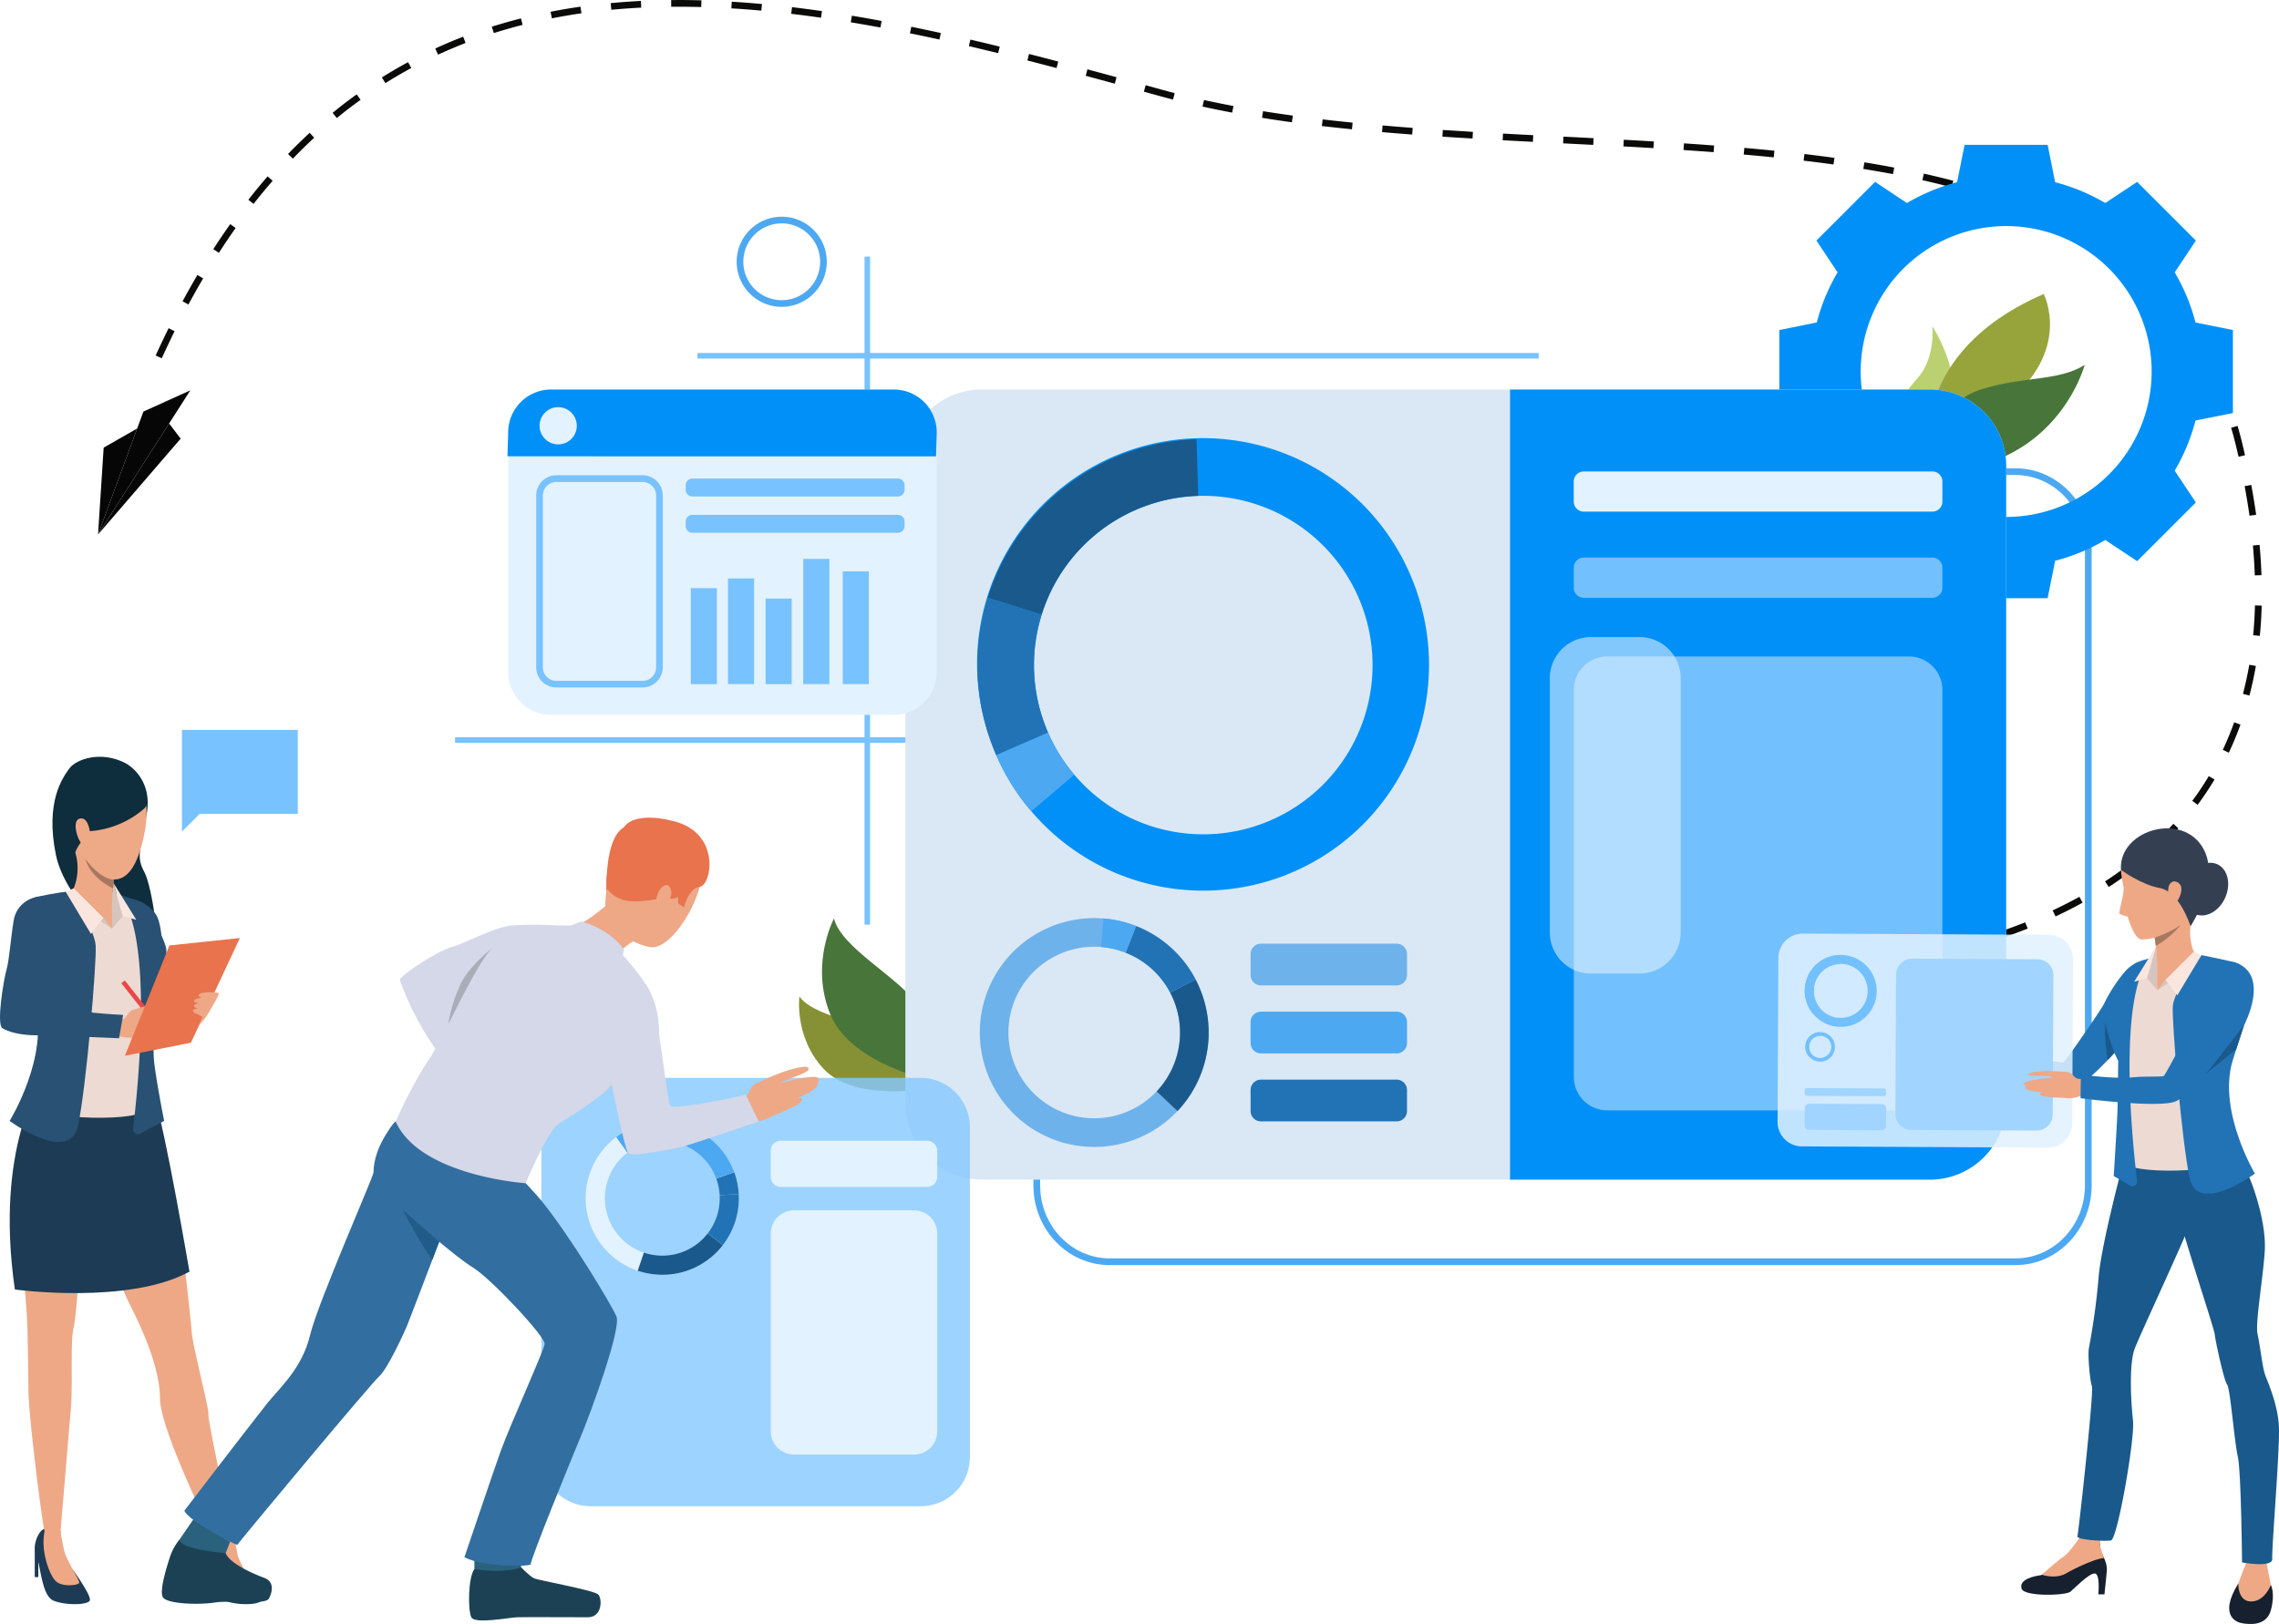 <svg xmlns="http://www.w3.org/2000/svg" width="867.26" height="618.188" viewBox="0 0 867.26 618.188">
  <g id="Group_3535" data-name="Group 3535" transform="translate(-910 -260.775)">
    <g id="Group_204" data-name="Group 204" transform="translate(853.373 155.355)">
      <g id="Group_1" data-name="Group 1" transform="translate(125.866 383.276)">
        <path id="Path_8" data-name="Path 8" d="M130.455,224.82H86.38V263.5l6.725-6.725h37.35Z" transform="translate(-86.38 -224.82)" fill="#78c2ff"/>
      </g>
      <g id="Group_5" data-name="Group 5" transform="translate(76.583 393.489)">
        <g id="Group_4" data-name="Group 4">
          <g id="Group_3" data-name="Group 3">
            <g id="Group_2" data-name="Group 2">
              <path id="Path_9" data-name="Path 9" d="M92.912,231.585s10.774,5.283,8.122,19.618c-2.676,14.335-3.84,16.29-.861,21.875,2.979,5.608,6.493,29.508,3.816,34.046S70.782,287.2,66.546,266.678s2.676-29.647,5.12-33.045C74.086,230.259,83.395,226.745,92.912,231.585Z" transform="translate(-65.203 -229.209)" fill="#0e2d3d"/>
            </g>
          </g>
        </g>
      </g>
      <g id="Group_7" data-name="Group 7" transform="translate(107.272 447.644)">
        <g id="Group_6" data-name="Group 6">
          <path id="Path_10" data-name="Path 10" d="M78.39,252.48a14.981,14.981,0,0,1,8.564,5.655c2.141,3.165,2.327,10.169,2.63,11.5s4.4,16.266,4.4,16.266l-11.426,7.656Z" transform="translate(-78.39 -252.48)" fill="#285173"/>
        </g>
      </g>
      <g id="Group_9" data-name="Group 9" transform="translate(135.04 687.215)">
        <g id="Group_8" data-name="Group 8" transform="translate(0 0)">
          <path id="Path_11" data-name="Path 11" d="M104.791,371.35s7.47,10.053,6.446,11.635-8.866,1.815-13.637,0-4.887-13.59-7.051-18.64c-.908-2.118,1.024-8.378,3.747-8.82a11.269,11.269,0,0,1,5.678.884S97.135,363.508,104.791,371.35Z" transform="translate(-90.323 -355.428)" fill="#1d3b54"/>
        </g>
      </g>
      <g id="Group_12" data-name="Group 12" transform="translate(137.292 687.065)">
        <g id="Group_11" data-name="Group 11" transform="translate(0 0)">
          <g id="Group_10" data-name="Group 10">
            <path id="Path_12" data-name="Path 12" d="M98.737,356.4a48.516,48.516,0,0,1,2.141,8.354c.465,3.4,5.306,10.588,5.1,11.5-.233.908-6.376,1.745-8.866-.605s-4.119-9.169-4.654-13.241a32.644,32.644,0,0,0-1.164-5.678S96.34,353.889,98.737,356.4Z" transform="translate(-91.29 -355.364)" fill="#eea886"/>
          </g>
        </g>
      </g>
      <g id="Group_14" data-name="Group 14" transform="translate(69.835 687.22)">
        <g id="Group_13" data-name="Group 13">
          <path id="Path_13" data-name="Path 13" d="M77.05,371.51s7.191,9.867,6.167,11.473c-1.024,1.582-8.866,1.815-13.637,0s-4.887-13.59-7.051-18.64c-.908-2.118,1.024-8.378,3.747-8.82a12.039,12.039,0,0,1,5.911.977S69.394,363.668,77.05,371.51Z" transform="translate(-62.303 -355.43)" fill="#1d3b54"/>
        </g>
      </g>
      <g id="Group_17" data-name="Group 17" transform="translate(73.207 686.834)">
        <g id="Group_16" data-name="Group 16" transform="translate(0 0)">
          <g id="Group_15" data-name="Group 15">
            <path id="Path_14" data-name="Path 14" d="M70.264,356.7a64.086,64.086,0,0,0,1.489,7.959c.908,3.3,5.794,10.8,5.562,11.705s-6.376,1.745-8.866-.605S64,366.61,63.794,362.515a21.879,21.879,0,0,1,.558-6.8S67.867,354.207,70.264,356.7Z" transform="translate(-63.752 -355.264)" fill="#eea886"/>
          </g>
        </g>
      </g>
      <g id="Group_20" data-name="Group 20" transform="translate(62.257 503.075)">
        <g id="Group_19" data-name="Group 19">
          <g id="Group_18" data-name="Group 18">
            <path id="Path_15" data-name="Path 15" d="M112.439,298.012s6.4,29.787,7.866,37.28,5.585,43.819,6.027,49.986,6.679,29.438,6.376,31.649,9.239,46.5,9.239,46.5a5.731,5.731,0,0,1-6.7.233c-1.769-1.233-20.944-41.469-20.944-52.5,0-15.242-11.263-35.139-12.729-38.537-13.52-31.672-10.844-41.353-12.613-43.424-1.769-2.048-1.908,1.28-2.955,5.818-1.024,4.561-3.235,43.959-4.561,48.962s-.3,21.9-1.024,30.439c-.745,8.517-3.956,47.1-3.956,47.1s-2.49,3.91-6,.093c-.745-.815-6.05-42.958-6.213-53.1-.14-10.146-.3-24.132-.582-28.53-2.723-42.027-9.425-48.031,1.117-77.8C84.583,246.49,112.439,298.012,112.439,298.012Z" transform="translate(-59.046 -276.3)" fill="#eea886"/>
          </g>
        </g>
      </g>
      <g id="Group_22" data-name="Group 22" transform="translate(60.32 516.454)">
        <g id="Group_21" data-name="Group 21">
          <path id="Path_16" data-name="Path 16" d="M70.562,282.051s-18.244,25.528-10.379,79.82c0,0,43.261,5.888,66.439-6.8,0,0-9.588-55.967-13.055-64.693C110.076,281.656,70.562,282.051,70.562,282.051Z" transform="translate(-58.214 -282.049)" fill="#1d3b54"/>
        </g>
      </g>
      <g id="Group_24" data-name="Group 24" transform="translate(135.058 695.248)">
        <g id="Group_23" data-name="Group 23" transform="translate(0 0)">
          <path id="Path_17" data-name="Path 17" d="M90.33,358.88v10.5h1.35v-8.122Z" transform="translate(-90.33 -358.88)" fill="#1d3b54"/>
        </g>
      </g>
      <g id="Group_26" data-name="Group 26" transform="translate(69.852 695.248)">
        <g id="Group_25" data-name="Group 25" transform="translate(0 0)">
          <path id="Path_18" data-name="Path 18" d="M62.31,358.88v10.5h1.35v-8.122Z" transform="translate(-62.31 -358.88)" fill="#1d3b54"/>
        </g>
      </g>
      <g id="Group_28" data-name="Group 28" transform="translate(63.759 443.572)">
        <g id="Group_27" data-name="Group 27">
          <path id="Path_19" data-name="Path 19" d="M93.058,251.079s6.725,3.165,9.052,3.63,11.38,12.217,12.962,16.522c1.582,4.282,0,10.728-3.258,18.291s-.186,10.076-1.676,17.639-2.793,23.55-2.513,27.762c.279,4.189-37.746,5-46.426-2.653,0,0,8.727-13.055,9.844-14.917s.186-12.031-.838-14.638-7.866-24.83-7.866-24.83-5.585-17.058-.535-20.991c4.375-3.4,16.336-4.631,18.477-5.376C82.423,250.753,88.683,250.427,93.058,251.079Z" transform="translate(-59.692 -250.73)" fill="#eddad3"/>
        </g>
      </g>
      <g id="Group_30" data-name="Group 30" transform="translate(99.074 441.547)">
        <g id="Group_29" data-name="Group 29">
          <path id="Path_20" data-name="Path 20" d="M75.06,267.22l4.072-4.771L75.6,249.86A85.3,85.3,0,0,0,75.06,267.22Z" transform="translate(-74.867 -249.86)" fill="#d6c5be"/>
        </g>
      </g>
      <g id="Group_32" data-name="Group 32" transform="translate(84.35 426.971)">
        <g id="Group_31" data-name="Group 31">
          <path id="Path_21" data-name="Path 21" d="M84.527,252.8s-.186,1.676-.4,4c-.093,1.024-.186,2.187-.3,3.4a79.176,79.176,0,0,0-.372,8.936s-6.981,7-14.917-8.168a20.755,20.755,0,0,0,.814-14.777C66.864,237.694,84.527,252.8,84.527,252.8Z" transform="translate(-68.54 -243.596)" fill="#eea886"/>
        </g>
      </g>
      <g id="Group_34" data-name="Group 34" transform="translate(91.238 452.508)">
        <g id="Group_33" data-name="Group 33">
          <path id="Path_22" data-name="Path 22" d="M79.529,254.57v6.4l-8.029-6Z" transform="translate(-71.5 -254.57)" fill="#eea886"/>
        </g>
      </g>
      <g id="Group_36" data-name="Group 36" transform="translate(81.069 443.572)">
        <g id="Group_35" data-name="Group 35">
          <path id="Path_23" data-name="Path 23" d="M85.328,266.066,82,261.947,70.76,250.73l-3.63,3.514Z" transform="translate(-67.13 -250.73)" fill="#d6c5be"/>
        </g>
      </g>
      <g id="Group_38" data-name="Group 38" transform="translate(60.288 444.642)">
        <g id="Group_37" data-name="Group 37">
          <path id="Path_24" data-name="Path 24" d="M81.052,251.19s9.425,14.312,9.89,20.618c.442,6.306-3.514,53.407-6.679,68.556s-26.064-1.7-26.064-1.7,15.382-24.9,9.471-44.82-8.052-27.9-8.052-27.9,2.025-11.1,9.239-12.659C75.188,251.911,81.052,251.19,81.052,251.19Z" transform="translate(-58.2 -251.19)" fill="#285173"/>
        </g>
      </g>
      <g id="Group_40" data-name="Group 40" transform="translate(102.129 446.131)">
        <g id="Group_39" data-name="Group 39">
          <path id="Path_25" data-name="Path 25" d="M93.819,271.7s1.7,6.027-4.933,19.315c0,0,.093,17.034.3,22.34.186,5.329,3.956,24.435,3.956,24.435l-9.052,4.817a1.849,1.849,0,0,1-2.769-1.815c1.862-15.312,7.889-73.374-5.143-88.965l5.236,1.536C81.393,253.389,90.7,261,93.819,271.7Z" transform="translate(-76.18 -251.83)" fill="#285173"/>
        </g>
      </g>
      <g id="Group_42" data-name="Group 42" transform="translate(99.825 441.547)">
        <g id="Group_41" data-name="Group 41">
          <path id="Path_26" data-name="Path 26" d="M78.727,262.45l5.143,1.419L75.19,249.86Z" transform="translate(-75.19 -249.86)" fill="#fae6de"/>
        </g>
      </g>
      <g id="Group_44" data-name="Group 44" transform="translate(81.604 443.572)">
        <g id="Group_43" data-name="Group 43">
          <path id="Path_27" data-name="Path 27" d="M81.695,261.947l-4.7,6.144L67.36,252.01l3.1-1.28Z" transform="translate(-67.36 -250.73)" fill="#fae6de"/>
        </g>
      </g>
      <g id="Group_45" data-name="Group 45" transform="translate(102.793 478.64)">
        <rect id="Rectangle_9" data-name="Rectangle 9" width="1.699" height="20.129" transform="translate(0 1.053) rotate(-38.321)" fill="#eb4747"/>
      </g>
      <g id="Group_46" data-name="Group 46" transform="translate(100.005 489.732)">
        <path id="Path_28" data-name="Path 28" d="M77.228,274.508a3.6,3.6,0,0,0,1.978-.582c1.35-1.024,1.838-3.537,4.235-3.351s3.491,7.679,2.909,9.1c-.605,1.42-3.91,2.118-8.82,1.14C72.621,279.861,77.228,274.508,77.228,274.508Z" transform="translate(-75.267 -270.566)" fill="#eea886"/>
      </g>
      <g id="Group_47" data-name="Group 47" transform="translate(106.449 487.054)">
        <path id="Path_29" data-name="Path 29" d="M78.952,272.172s3.444-1.164,7.4-2.025c3.467-.745,7.633-1,8.029-.4.442.675-3.4,1.257-6.8,2.211-3.142.884-2.4,1.21-2.4,1.21s-.209-.093,3.374-.442c3.863-.349,7.819-.349,8.215.419.186.372.047.628-1.326.977.838-.047.954.186.977.512.163,1.745-5.445,3.118-7.679,3.654,1.722-.419,3-.535,2.4.628-.7,1.326-8.727,2.932-11.542,3.77C76.509,283.645,78.952,272.172,78.952,272.172Z" transform="translate(-78.036 -269.415)" fill="#eea886"/>
      </g>
      <g id="Group_48" data-name="Group 48" transform="translate(56.627 446.858)">
        <path id="Path_30" data-name="Path 30" d="M72.3,252.277c-2.374-.768-9.308,1.7-10.472,8.8-1.164,7.121-1.652,15.01-2.746,18.826-1.094,3.84-3.886,20.8-1.536,22.2s6.8,2.7,13.009,2.7c6.423,0,31.369,1.117,31.369,1.117l1.559-8.866s-9.471-.489-14.382-1.233c-4.375-.675-10.425-2.513-17.546-3.3,0,0,1.513-10.518,2.606-13.474S82.907,255.7,72.3,252.277Z" transform="translate(-56.627 -252.142)" fill="#285173"/>
      </g>
      <g id="Group_49" data-name="Group 49" transform="translate(116.557 492.464)">
        <path id="Path_31" data-name="Path 31" d="M83.73,271.74l1.164,2.839-2.513-1.792Z" transform="translate(-82.38 -271.74)" fill="#eea886"/>
      </g>
      <g id="Group_51" data-name="Group 51" transform="translate(104.154 462.491)">
        <g id="Group_50" data-name="Group 50">
          <path id="Path_32" data-name="Path 32" d="M77.05,303.68l25.133-4.98L120.8,258.86l-26.808,2.816Z" transform="translate(-77.05 -258.86)" fill="#e8734d"/>
        </g>
      </g>
      <g id="Group_54" data-name="Group 54" transform="translate(130.054 483.128)">
        <g id="Group_53" data-name="Group 53">
          <g id="Group_52" data-name="Group 52">
            <path id="Path_33" data-name="Path 33" d="M90.53,280.182a20.76,20.76,0,0,0,2.606-3.072c1.233-1.792,5.236-8.634,4.864-9.053s-6.33-.582-7.4.4,1.07,1.35,1.07,1.35-3.258.326-3.025,1.257,2.187.675,2.187.675-2.63.512-2.234,1.3c.4.814,1.652.791,1.652.791s-2.327.3-2.048,1.164c.279.884,3.956,1.722,3.467,2.443A19.488,19.488,0,0,0,90.53,280.182Z" transform="translate(-88.18 -267.728)" fill="#eea886"/>
          </g>
        </g>
      </g>
      <g id="Group_58" data-name="Group 58" transform="translate(82.07 396.99)">
        <g id="Group_57" data-name="Group 57">
          <g id="Group_56" data-name="Group 56">
            <g id="Group_55" data-name="Group 55">
              <path id="Path_34" data-name="Path 34" d="M88.2,231.171s15.661,4.91,7.167,31.928-29.88-3.142-27.646-19.594S88.2,231.171,88.2,231.171Z" transform="translate(-67.56 -230.713)" fill="#eea987"/>
            </g>
          </g>
        </g>
      </g>
      <g id="Group_62" data-name="Group 62" transform="translate(80.848 394.829)">
        <g id="Group_61" data-name="Group 61">
          <g id="Group_60" data-name="Group 60">
            <g id="Group_59" data-name="Group 59">
              <path id="Path_35" data-name="Path 35" d="M97.671,248.181a35.3,35.3,0,0,1-20.8,8.587s-5,5.864-5.376,8.168c0,0-11.612-19.8,2.653-31.672S102.907,243.294,97.671,248.181Z" transform="translate(-67.035 -229.784)" fill="#0e2d3d"/>
            </g>
          </g>
        </g>
      </g>
      <g id="Group_66" data-name="Group 66" transform="translate(85.406 416.94)">
        <g id="Group_65" data-name="Group 65">
          <g id="Group_64" data-name="Group 64">
            <g id="Group_63" data-name="Group 63">
              <path id="Path_36" data-name="Path 36" d="M74.43,244.694c-.093-1.955-1.3-6.446-4.235-5.189s.186,10.356,2.118,9.8C72.313,249.3,74.663,249.348,74.43,244.694Z" transform="translate(-68.994 -239.286)" fill="#eea987"/>
            </g>
          </g>
        </g>
      </g>
      <g id="Group_67" data-name="Group 67" transform="translate(89.167 432.495)">
        <path id="Path_37" data-name="Path 37" d="M81.384,253.673c-.093,1.024-.186,2.187-.3,3.4h0c-9.052-4.468-10.425-10.914-10.472-11.1C77.056,254.278,81.384,253.673,81.384,253.673Z" transform="translate(-70.61 -245.97)" fill="#a77860"/>
      </g>
      <g id="Group_69" data-name="Group 69" transform="translate(360.693 484.715)">
        <g id="Group_68" data-name="Group 68">
          <path id="Path_38" data-name="Path 38" d="M187.43,268.41s-2.025,15.638,9.285,27.646,36.791,7.726,36.791,7.726-4.212-14.2-13.451-20.036C210.794,277.881,192.643,275.88,187.43,268.41Z" transform="translate(-187.29 -268.41)" fill="#869135"/>
        </g>
      </g>
      <g id="Group_71" data-name="Group 71" transform="translate(369.429 455.044)">
        <g id="Group_70" data-name="Group 70">
          <path id="Path_39" data-name="Path 39" d="M195.6,255.66s-9.308,17.546-1.3,36.7,39.933,25.389,39.933,25.389,1.326-18.594-6.981-29.577S198.435,266.783,195.6,255.66Z" transform="translate(-191.044 -255.66)" fill="#48753a"/>
        </g>
      </g>
      <g id="Group_75" data-name="Group 75" transform="translate(777.681 217.33)">
        <g id="Group_72" data-name="Group 72" transform="translate(0 12.264)">
          <path id="Path_40" data-name="Path 40" d="M380.748,158.78s15.824,24.016,2.467,36.792c-13.358,12.753-14.94-1.489-14.94-1.489s-7.144.465,7.051-15.778C382.052,170.625,380.748,158.78,380.748,158.78Z" transform="translate(-366.477 -158.78)" fill="#bbd070"/>
        </g>
        <g id="Group_73" data-name="Group 73" transform="translate(12.188)">
          <path id="Path_41" data-name="Path 41" d="M416.2,153.51s11.286,21.828-15.289,42.26c-26.576,20.455-26.459,34.534-26.459,34.534S355.74,179.736,416.2,153.51Z" transform="translate(-371.715 -153.51)" fill="#97a43c"/>
        </g>
        <g id="Group_74" data-name="Group 74" transform="translate(8.225 26.971)">
          <path id="Path_42" data-name="Path 42" d="M373.312,205.638c-10.1-.279,4.7-25.947,21.153-31.137,16.453-5.213,29.6-3.048,39.607-9.4C434.05,165.077,423.042,207.011,373.312,205.638Z" transform="translate(-370.012 -165.1)" fill="#48753a"/>
        </g>
      </g>
      <g id="Group_76" data-name="Group 76" transform="translate(385.617 203.089)">
        <rect id="Rectangle_10" data-name="Rectangle 10" width="2.118" height="254.306" fill="#78c2ff"/>
      </g>
      <g id="Group_77" data-name="Group 77" transform="translate(229.794 386.069)">
        <rect id="Rectangle_11" data-name="Rectangle 11" width="175.557" height="2.118" fill="#78c2ff"/>
      </g>
      <g id="Group_78" data-name="Group 78" transform="translate(449.892 283.676)">
        <path id="Path_43" data-name="Path 43" d="M599.306,485.335H254.639c-16.011,0-29.019-13.59-29.019-30.322V212.342c0-16.709,13.008-30.322,29.019-30.322H599.306c16.01,0,29.019,13.59,29.019,30.322v242.67C628.325,471.744,615.317,485.335,599.306,485.335ZM254.639,184.58c-14.591,0-26.459,12.45-26.459,27.762v242.67c0,15.312,11.868,27.762,26.459,27.762H599.306c14.591,0,26.459-12.45,26.459-27.762V212.342c0-15.312-11.868-27.762-26.459-27.762Z" transform="translate(-225.62 -182.02)" fill="#4da8f2"/>
      </g>
      <g id="Group_79" data-name="Group 79" transform="translate(115.859 105.42)">
        <path id="Path_44" data-name="Path 44" d="M672.513,478.967H669.93l.023-2.56c3.747.023,7.656,0,11.473-.07l.046,2.56C678.494,478.943,675.491,478.967,672.513,478.967Zm-14.1-.209c-3.84-.116-7.726-.279-11.5-.489l.14-2.537c3.77.209,7.61.372,11.449.489Zm34.558-.233-.116-2.537c3.84-.163,7.679-.4,11.449-.675l.186,2.537C700.717,478.129,696.831,478.338,692.968,478.525ZM635.419,477.5c-7.214-.582-11.449-1.14-11.5-1.164l.326-2.536c.046,0,4.235.558,11.38,1.14Zm80.564-.628-.256-2.536c3.816-.4,7.656-.814,11.379-1.3l.326,2.537C723.686,476.035,719.823,476.477,715.983,476.872Zm22.852-3-.419-2.513c3.793-.628,7.586-1.326,11.263-2.048l.512,2.49C746.491,472.544,742.675,473.242,738.835,473.87Zm22.6-4.561-.605-2.49c3.747-.908,7.47-1.885,11.054-2.932l.7,2.443C768.971,467.4,765.225,468.378,761.432,469.309Zm22.177-6.423-.814-2.42c3.654-1.257,7.261-2.583,10.728-3.956l.954,2.374C790.962,460.28,787.309,461.63,783.609,462.886Zm21.456-8.61-1.094-2.3c3.491-1.652,6.911-3.374,10.169-5.189l1.233,2.234C812.069,450.855,808.6,452.624,805.065,454.276Zm20.246-11.217-1.4-2.141c3.211-2.094,6.33-4.305,9.285-6.562l1.559,2.025C831.78,438.685,828.592,440.942,825.31,443.059Zm18.314-14.125-1.722-1.885c2.816-2.583,5.492-5.283,8.005-8.052l1.885,1.722C849.233,423.558,846.487,426.3,843.625,428.934Zm15.522-17.151-2.048-1.513a105.258,105.258,0,0,0,6.283-9.425l2.188,1.3C863.591,405.454,861.427,408.688,859.147,411.783Zm11.868-19.85-2.3-1.094c1.582-3.374,3.049-6.888,4.328-10.472l2.4.861C874.133,384.882,872.644,388.489,871.015,391.933Zm7.842-21.735-2.467-.652c.931-3.584,1.745-7.33,2.4-11.077l2.513.442C880.626,362.728,879.811,366.544,878.857,370.2Zm3.956-22.736-2.537-.233c.349-3.7.582-7.517.675-11.356l2.56.07C883.418,339.829,883.186,343.715,882.813,347.462ZM880.9,324.447c-.14-3.723-.372-7.54-.721-11.38l2.536-.233c.349,3.886.605,7.773.721,11.519Zm-2.025-22.713c-.512-3.677-1.14-7.47-1.838-11.263l2.513-.465c.721,3.84,1.35,7.656,1.862,11.38Zm-4.166-22.457c-.3-1.373-.652-2.769-.977-4.142-.558-2.327-1.187-4.654-1.838-6.888l2.443-.721c.675,2.281,1.3,4.631,1.862,7,.326,1.4.675,2.793.977,4.189Zm-6.446-21.758q-2.059-5.341-4.538-10.379l2.281-1.117c1.676,3.4,3.235,6.958,4.631,10.588ZM84.407,241.812l-2.327-1.07c1.606-3.514,3.281-7.028,4.933-10.4l2.281,1.14C87.642,234.83,86.013,238.3,84.407,241.812Zm773.855-4.561c-1.978-3.211-4.142-6.33-6.4-9.308l2.025-1.559c2.327,3.048,4.538,6.237,6.562,9.518ZM94.553,221.333l-2.234-1.21c1.838-3.421,3.747-6.8,5.655-10.03l2.187,1.3C98.277,214.584,96.392,217.935,94.553,221.333Zm750-2c-2.537-2.723-5.283-5.352-8.122-7.866l1.676-1.908c2.909,2.56,5.7,5.259,8.308,8.028Zm-16.965-14.963c-3-2.187-6.167-4.305-9.448-6.306l1.327-2.187c3.328,2.025,6.562,4.189,9.611,6.423Zm-721.426-2.723-2.141-1.373c2.094-3.258,4.259-6.469,6.446-9.541l2.071,1.466C110.378,195.223,108.237,198.411,106.166,201.646Zm702.064-9.1c-3.281-1.676-6.749-3.3-10.309-4.84l1-2.35c3.607,1.559,7.121,3.211,10.449,4.91Zm-20.9-9.052c-3.467-1.257-7.121-2.49-10.821-3.63l.745-2.443c3.747,1.164,7.423,2.4,10.937,3.677Zm-667.972-.465-2-1.559c2.374-3.048,4.84-6.05,7.33-8.913l1.932,1.676C124.154,177.048,121.711,180,119.36,183.029Zm646.167-6.33c-3.584-.931-7.307-1.838-11.123-2.7l.558-2.49c3.84.861,7.586,1.769,11.217,2.723Zm-22.317-5c-3.63-.7-7.447-1.35-11.286-1.978l.419-2.513c3.863.628,7.679,1.3,11.356,2Zm-22.619-3.677c-3.654-.512-7.493-1-11.38-1.443l.3-2.537c3.886.465,7.749.954,11.426,1.466ZM134.3,165.808l-1.838-1.769c2.676-2.769,5.469-5.492,8.238-8.075l1.722,1.885C139.676,160.363,136.953,163.062,134.3,165.808Zm563.532-.489c-3.677-.372-7.517-.721-11.426-1.07l.233-2.537c3.909.349,7.772.7,11.449,1.071Zm-22.875-1.978c-3.63-.279-7.493-.535-11.449-.814l.163-2.537c3.956.256,7.819.535,11.473.814Zm-22.9-1.536c-3.793-.233-7.61-.442-11.426-.652l.14-2.537c3.817.209,7.633.419,11.449.652Zm-22.9-1.233-10.937-.559-.535-.023.116-2.56.535.023,10.937.559Zm-22.969-1.164c-3.84-.186-7.68-.4-11.519-.605l.14-2.537c3.84.209,7.656.419,11.5.605Zm-22.969-1.257c-4.049-.233-7.8-.465-11.473-.721l.163-2.537c3.677.233,7.424.465,11.45.721Zm-22.968-1.513c-3.933-.3-7.8-.605-11.473-.931l.209-2.537c3.654.326,7.517.628,11.449.931Zm-22.922-2c-3.91-.4-7.749-.814-11.449-1.233l.3-2.537c3.677.442,7.517.838,11.4,1.233Zm-22.852-2.676c-3.886-.535-7.726-1.094-11.38-1.7l.4-2.513c3.654.582,7.47,1.14,11.333,1.675Zm-363.447-1.606-1.606-1.978c2.979-2.443,6.05-4.817,9.169-7.028l1.489,2.071C157.013,145.609,153.964,147.936,151.032,150.356Zm340.711-2.071c-3.84-.721-7.656-1.489-11.286-2.3l.559-2.49c3.63.791,7.4,1.559,11.217,2.281Zm-22.5-4.957c-1.676-.419-3.351-.884-4.98-1.326l-6.12-1.676.675-2.467,6.12,1.7c1.629.442,3.281.884,4.933,1.326Zm-22.154-6.05q-5.515-1.5-11.077-3l.652-2.467q5.55,1.5,11.077,3Zm-277.577-.209-1.35-2.164c3.258-2.048,6.609-4,9.983-5.818l1.21,2.234C176.025,133.113,172.721,135.044,169.509,137.069Zm255.4-5.748c-3.816-1-7.563-1.978-11.1-2.886l.628-2.467c3.56.908,7.307,1.885,11.124,2.886Zm-235.363-5.1-1.07-2.327c3.467-1.606,7.051-3.118,10.635-4.491l.908,2.374C196.48,123.153,192.966,124.665,189.546,126.224Zm213.139-.559c-3.793-.931-7.54-1.838-11.147-2.676l.582-2.49c3.607.838,7.377,1.745,11.17,2.676Zm-22.34-5.189c-3.793-.838-7.563-1.629-11.217-2.374l.512-2.49c3.654.745,7.447,1.559,11.24,2.374ZM210.769,118.01l-.768-2.42c3.63-1.14,7.354-2.211,11.1-3.165l.628,2.467C218.029,115.822,214.353,116.893,210.769,118.01Zm147.12-2.118c-3.816-.7-7.61-1.373-11.286-1.978l.419-2.513c3.7.605,7.517,1.28,11.333,2ZM232.853,112.4l-.489-2.513c3.723-.721,7.54-1.373,11.38-1.931l.372,2.513C240.323,111.028,236.53,111.68,232.853,112.4Zm102.439-.233c-3.84-.559-7.656-1.047-11.356-1.489l.3-2.537c3.723.442,7.563.954,11.4,1.489Zm-22.736-2.7c-3.84-.349-7.679-.652-11.4-.861l.163-2.537c3.747.233,7.61.512,11.5.884Zm-57.084-.326-.233-2.537c3.747-.349,7.633-.628,11.5-.838l.116,2.56C263.012,108.515,259.2,108.794,255.472,109.143ZM289.7,108.1c-2.886-.07-5.771-.116-8.564-.116-.954,0-1.908,0-2.862.023l-.023-2.56c.954,0,1.931-.023,2.886-.023,2.839,0,5.748.047,8.634.116Z" transform="translate(-82.08 -105.42)" fill="#0a0a09"/>
      </g>
      <g id="Group_80" data-name="Group 80" transform="translate(733.752 160.549)">
        <path id="Path_45" data-name="Path 45" d="M505.959,196.736a74.086,74.086,0,0,0-7.912-19.082l8.052-12.1-11.17-11.17-11.17-11.17-12.124,8.052a73.745,73.745,0,0,0-19.082-7.912L449.69,129.11h-31.6l-2.862,14.242a74.085,74.085,0,0,0-19.082,7.912l-12.1-8.052-11.17,11.17-11.17,11.17,8.052,12.1a73.743,73.743,0,0,0-7.912,19.082L347.6,199.6v31.6l14.242,2.862a74.08,74.08,0,0,0,7.912,19.082l-8.052,12.1,11.17,11.17,11.17,11.17,12.1-8.052a73.744,73.744,0,0,0,19.082,7.912l2.862,14.242h31.6l2.862-14.242a74.426,74.426,0,0,0,19.082-7.912l12.124,8.052,11.17-11.17,11.17-11.17-8.052-12.1a73.747,73.747,0,0,0,7.912-19.082L520.2,231.2V199.6Zm-72.047,74.025A55.362,55.362,0,1,1,489.274,215.4,55.358,55.358,0,0,1,433.912,270.761Z" transform="translate(-347.6 -129.11)" fill="#0090f8"/>
      </g>
      <g id="Group_81" data-name="Group 81" transform="translate(401.162 253.68)">
        <path id="Path_46" data-name="Path 46" d="M623.582,198.172V440.866a29.05,29.05,0,0,1-29.042,29.042H233.722a29.05,29.05,0,0,1-29.042-29.042V198.172a29.05,29.05,0,0,1,29.042-29.042H594.54A29.065,29.065,0,0,1,623.582,198.172Z" transform="translate(-204.68 -169.13)" fill="#dae8f5"/>
      </g>
      <g id="Group_86" data-name="Group 86" transform="translate(428.58 272.63)">
        <g id="Group_82" data-name="Group 82" transform="translate(0)">
          <path id="Path_47" data-name="Path 47" d="M383.31,234.28a85.921,85.921,0,1,0-161.8,57.875c.652,1.815,1.35,3.607,2.118,5.352A85.922,85.922,0,0,0,383.31,234.28Zm-59.2,89.593a64.37,64.37,0,0,1-80.774-34.953c-.559-1.3-1.094-2.653-1.582-4.026a64.417,64.417,0,1,1,82.356,38.979Z" transform="translate(-216.462 -177.273)" fill="#0090f8"/>
        </g>
        <g id="Group_83" data-name="Group 83" transform="translate(3.928 0.039)">
          <path id="Path_48" data-name="Path 48" d="M238.675,243.985l-20.525-6.4a86.036,86.036,0,0,1,79.447-60.3l.652,21.5a64.525,64.525,0,0,0-59.574,45.192Z" transform="translate(-218.15 -177.29)" fill="#1a598c"/>
        </g>
        <g id="Group_84" data-name="Group 84" transform="translate(0 60.334)">
          <path id="Path_49" data-name="Path 49" d="M243.335,254.513,223.625,263.1c-.768-1.745-1.466-3.537-2.118-5.352A85.492,85.492,0,0,1,220.39,203.2l20.525,6.4a64.01,64.01,0,0,0,.838,40.887C242.241,251.86,242.777,253.209,243.335,254.513Z" transform="translate(-216.462 -203.2)" fill="#2273b5"/>
        </g>
        <g id="Group_85" data-name="Group 85" transform="translate(7.162 111.647)">
          <path id="Path_50" data-name="Path 50" d="M232.851,255.223a85.462,85.462,0,0,1-13.311-21.386l19.711-8.587a64.127,64.127,0,0,0,9.983,16.034Z" transform="translate(-219.54 -225.25)" fill="#4da8f2"/>
        </g>
      </g>
      <g id="Group_91" data-name="Group 91" transform="translate(429.478 454.903)">
        <g id="Group_87" data-name="Group 87">
          <path id="Path_51" data-name="Path 51" d="M241.776,338.515a43.548,43.548,0,0,0,37.257-78.726c-.884-.419-1.769-.815-2.676-1.164a43,43,0,0,0-12.45-2.886,43.551,43.551,0,0,0-22.131,82.775ZM230.885,285.2a32.635,32.635,0,0,1,41.469-16.429c.675.256,1.35.559,2,.861A32.623,32.623,0,0,1,289.9,313.1a32.109,32.109,0,0,1-5.748,8.424A32.637,32.637,0,0,1,230.885,285.2Z" transform="translate(-216.848 -255.599)" fill="#6eb2eb"/>
        </g>
        <g id="Group_88" data-name="Group 88" transform="translate(67.328 23.365)">
          <path id="Path_52" data-name="Path 52" d="M250.923,270.69l9.658-5.05a43.6,43.6,0,0,1-6.865,50.079l-7.935-7.47a33.084,33.084,0,0,0,5.748-8.424A32.678,32.678,0,0,0,250.923,270.69Z" transform="translate(-245.78 -265.64)" fill="#1a598c"/>
        </g>
        <g id="Group_89" data-name="Group 89" transform="translate(55.507 3.027)">
          <path id="Path_53" data-name="Path 53" d="M240.7,267.046l4-10.146c.908.349,1.792.745,2.676,1.164a43.4,43.4,0,0,1,19.943,19.152l-9.658,5.05A32.472,32.472,0,0,0,242.7,267.907C242.05,267.6,241.375,267.325,240.7,267.046Z" transform="translate(-240.7 -256.9)" fill="#2273b5"/>
        </g>
        <g id="Group_90" data-name="Group 90" transform="translate(46.175 0.141)">
          <path id="Path_54" data-name="Path 54" d="M237.574,255.66a43,43,0,0,1,12.45,2.886l-4,10.146a32.356,32.356,0,0,0-9.332-2.164Z" transform="translate(-236.69 -255.66)" fill="#4da8f2"/>
        </g>
      </g>
      <g id="Group_92" data-name="Group 92" transform="translate(631.266 253.703)">
        <path id="Path_55" data-name="Path 55" d="M492.358,198.159V440.853a29.05,29.05,0,0,1-29.042,29.042H303.56V169.14H463.316A29.03,29.03,0,0,1,492.358,198.159Z" transform="translate(-303.56 -169.14)" fill="#0090f8"/>
      </g>
      <g id="Group_93" data-name="Group 93" transform="translate(655.514 284.886)">
        <path id="Path_56" data-name="Path 56" d="M450.465,197.829H317.773a3.794,3.794,0,0,1-3.793-3.793v-7.7a3.794,3.794,0,0,1,3.793-3.793H450.465a3.794,3.794,0,0,1,3.793,3.793v7.7A3.794,3.794,0,0,1,450.465,197.829Z" transform="translate(-313.98 -182.54)" fill="#e3f2ff"/>
      </g>
      <g id="Group_94" data-name="Group 94" transform="translate(655.514 317.675)">
        <path id="Path_57" data-name="Path 57" d="M450.465,211.919H317.773a3.794,3.794,0,0,1-3.793-3.793v-7.7a3.794,3.794,0,0,1,3.793-3.793H450.465a3.794,3.794,0,0,1,3.793,3.793v7.7A3.794,3.794,0,0,1,450.465,211.919Z" transform="translate(-313.98 -196.63)" fill="#73c0ff"/>
      </g>
      <g id="Group_95" data-name="Group 95" transform="translate(655.538 355.304)">
        <path id="Path_58" data-name="Path 58" d="M441.515,385.587h-114.8a12.732,12.732,0,0,1-12.729-12.729V225.529A12.732,12.732,0,0,1,326.719,212.8h114.8a12.732,12.732,0,0,1,12.729,12.729V372.858A12.732,12.732,0,0,1,441.515,385.587Z" transform="translate(-313.99 -212.8)" fill="#73c0ff"/>
      </g>
      <g id="Group_96" data-name="Group 96" transform="translate(646.392 347.928)" opacity="0.58">
        <path id="Path_59" data-name="Path 59" d="M344.222,337.714h-18.5a15.652,15.652,0,0,1-15.661-15.661V225.291a15.652,15.652,0,0,1,15.661-15.661h18.5a15.652,15.652,0,0,1,15.661,15.661v96.761A15.667,15.667,0,0,1,344.222,337.714Z" transform="translate(-310.06 -209.63)" fill="#e0f1ff"/>
      </g>
      <g id="Group_97" data-name="Group 97" transform="translate(322.04 239.787)">
        <rect id="Rectangle_12" data-name="Rectangle 12" width="320.116" height="2.118" fill="#78c2ff"/>
      </g>
      <g id="Group_98" data-name="Group 98" transform="translate(336.957 187.916)">
        <path id="Path_60" data-name="Path 60" d="M194.241,175.171a17.151,17.151,0,1,1,17.151-17.151A17.167,17.167,0,0,1,194.241,175.171Zm0-31.765a14.614,14.614,0,1,0,14.614,14.614A14.639,14.639,0,0,0,194.241,143.407Z" transform="translate(-177.09 -140.87)" fill="#4da8f2"/>
      </g>
      <g id="Group_100" data-name="Group 100" transform="translate(286.987 417.679)">
        <g id="Group_99" data-name="Group 99">
          <path id="Path_61" data-name="Path 61" d="M176.731,239.665s16.034,2.862,16.173,16.429-12.264,33.231-20.339,31.765c-8.075-1.443-17.244-8.61-16.941-16.872s2.606-19.106,6.33-25.063C165.677,239.991,172.263,239.362,176.731,239.665Z" transform="translate(-155.617 -239.604)" fill="#eea886"/>
        </g>
      </g>
      <g id="Group_102" data-name="Group 102" transform="translate(287.45 416.664)">
        <g id="Group_101" data-name="Group 101">
          <path id="Path_62" data-name="Path 62" d="M155.919,265.284s.023,2.769,5.539,4.957,15.638-.884,18.175-.372,3.3-.721,3.3-.721l.186,2.7,2.164,1.466s1.513-7.214,6.05-7.842,8.308-21.316-11.217-25.249c0,0-14.451-3.933-18.175,3.4C158.176,251,155.22,260.118,155.919,265.284Z" transform="translate(-155.816 -239.167)" fill="#e8734d"/>
        </g>
      </g>
      <g id="Group_103" data-name="Group 103" transform="translate(262.653 515.712)" opacity="0.82">
        <path id="Path_63" data-name="Path 63" d="M289.487,444.79H163.893a18.736,18.736,0,0,1-18.733-18.733V300.463a18.736,18.736,0,0,1,18.733-18.733H289.487a18.736,18.736,0,0,1,18.733,18.733V426.057A18.706,18.706,0,0,1,289.487,444.79Z" transform="translate(-145.16 -281.73)" fill="#87c9ff"/>
      </g>
      <g id="Group_104" data-name="Group 104" transform="translate(250.017 253.703)">
        <path id="Path_64" data-name="Path 64" d="M302.813,185.476v91.176a16.327,16.327,0,0,1-16.336,16.336H156.066a16.327,16.327,0,0,1-16.336-16.336V185.476a16.327,16.327,0,0,1,16.336-16.336H286.477A16.327,16.327,0,0,1,302.813,185.476Z" transform="translate(-139.73 -169.14)" fill="#e3f2ff"/>
      </g>
      <g id="Group_105" data-name="Group 105" transform="translate(349.919 539.658)">
        <path id="Path_65" data-name="Path 65" d="M242.187,309.59H186.5a3.843,3.843,0,0,1-3.84-3.84v-9.89a3.843,3.843,0,0,1,3.84-3.84h55.688a3.843,3.843,0,0,1,3.84,3.84v9.89A3.843,3.843,0,0,1,242.187,309.59Z" transform="translate(-182.66 -292.02)" fill="#e3f2ff"/>
      </g>
      <g id="Group_106" data-name="Group 106" transform="translate(349.942 566.14)">
        <path id="Path_66" data-name="Path 66" d="M237.194,396.368h-45.7a8.829,8.829,0,0,1-8.82-8.82V312.22a8.829,8.829,0,0,1,8.82-8.82h45.7a8.829,8.829,0,0,1,8.82,8.82v75.328A8.829,8.829,0,0,1,237.194,396.368Z" transform="translate(-182.67 -303.4)" fill="#e3f2ff"/>
      </g>
      <g id="Group_112" data-name="Group 112" transform="translate(279.499 532.371)">
        <g id="Group_107" data-name="Group 107">
          <path id="Path_67" data-name="Path 67" d="M172.205,345.65a29.125,29.125,0,0,0,38.467-27.227c0-.652,0-1.3-.047-1.955a29.113,29.113,0,0,0-28.716-27.576A29.155,29.155,0,0,0,152.4,317.655,29.131,29.131,0,0,0,172.205,345.65Zm-12.5-27.879a21.86,21.86,0,0,1,42.4-7.168h0a21.555,21.555,0,0,1,1.28,6.26c.023.489.023.977.023,1.466A21.828,21.828,0,0,1,181.3,339.9a21.462,21.462,0,0,1-6.725-1.14A21.834,21.834,0,0,1,159.708,317.771Z" transform="translate(-152.399 -288.889)" fill="#e3f2ff"/>
        </g>
        <g id="Group_108" data-name="Group 108" transform="translate(19.806 42.542)">
          <path id="Path_68" data-name="Path 68" d="M187.532,307.17l5.771,4.468a29.009,29.009,0,0,1-23.411,11.286,29.446,29.446,0,0,1-8.983-1.536l2.35-6.911a21.46,21.46,0,0,0,6.725,1.14A21.719,21.719,0,0,0,187.532,307.17Z" transform="translate(-160.91 -307.17)" fill="#1a598c"/>
        </g>
        <g id="Group_109" data-name="Group 109" transform="translate(46.428 27.579)">
          <path id="Path_69" data-name="Path 69" d="M176.888,301.136l7.284-.4c.023.652.047,1.3.047,1.955a29.122,29.122,0,0,1-6.1,17.477L172.35,315.7a21.641,21.641,0,0,0,4.561-13.1C176.911,302.113,176.911,301.624,176.888,301.136Z" transform="translate(-172.35 -300.74)" fill="#2273b5"/>
        </g>
        <g id="Group_110" data-name="Group 110" transform="translate(49.686 19.225)">
          <path id="Path_70" data-name="Path 70" d="M175.03,305.9a21.4,21.4,0,0,0-1.28-6.26h0l6.865-2.49a28.532,28.532,0,0,1,1.7,8.378Z" transform="translate(-173.75 -297.15)" fill="#2273b5"/>
        </g>
        <g id="Group_111" data-name="Group 111" transform="translate(11.615 0.023)">
          <path id="Path_71" data-name="Path 71" d="M157.39,294.766A29.126,29.126,0,0,1,202.3,308.1l-6.842,2.513h0a21.885,21.885,0,0,0-33.813-9.913Z" transform="translate(-157.39 -288.899)" fill="#4da8f2"/>
        </g>
      </g>
      <g id="Group_116" data-name="Group 116" transform="translate(93.938 254.006)">
        <g id="Group_113" data-name="Group 113">
          <path id="Path_72" data-name="Path 72" d="M72.66,224.143l35.116-54.873-17.849,8.075Z" transform="translate(-72.66 -169.27)" fill="#070606"/>
        </g>
        <g id="Group_114" data-name="Group 114" transform="translate(0 14.521)">
          <path id="Path_73" data-name="Path 73" d="M72.66,215.862,74.8,182.794l12.753-7.284Z" transform="translate(-72.66 -175.51)" fill="#070606"/>
        </g>
        <g id="Group_115" data-name="Group 115" transform="translate(0 12.613)">
          <path id="Path_74" data-name="Path 74" d="M99.7,174.69l4.4,5.771L72.66,216.95Z" transform="translate(-72.66 -174.69)" fill="#070606"/>
        </g>
      </g>
      <g id="Group_117" data-name="Group 117" transform="translate(336.161 517.709)">
        <path id="Path_75" data-name="Path 75" d="M178.568,288.969a4.857,4.857,0,0,0,2.49-1.14c1.582-1.606,1.722-5,4.91-5.236,3.165-.233,6.1,9.4,5.608,11.38-.512,1.978-4.724,3.56-11.38,3.258C173.541,296.9,178.568,288.969,178.568,288.969Z" transform="translate(-176.748 -282.588)" fill="#eea886"/>
      </g>
      <g id="Group_118" data-name="Group 118" transform="translate(344.189 511.494)">
        <path id="Path_76" data-name="Path 76" d="M180.3,286.37a99.7,99.7,0,0,1,9.332-4.119c4.422-1.676,9.89-2.862,10.5-2.094,1.326,1.7-3.84,2.886-8.122,4.817a28.235,28.235,0,0,0-3.281,1.513s-.3-.093,4.352-1.233c5-1.233,10.216-2,10.868-1.07.326.465.908,2.048-1.187,1.978,1.094-.209.908-.372,1.024.047.559,2.257-6.562,5.166-9.378,6.33,2.164-.884,3.863-1.3,3.281.349-.675,1.885-10.891,5.585-14.451,7.237C179.365,301.915,180.3,286.37,180.3,286.37Z" transform="translate(-180.198 -279.917)" fill="#eea886"/>
      </g>
      <g id="Group_119" data-name="Group 119" transform="translate(208.795 457.4)">
        <path id="Path_77" data-name="Path 77" d="M181.622,256.993a121.961,121.961,0,0,0-17.081,0c-7.074.721-16.825,6.516-22.736,8.168-5.911,1.675-20.176,11.263-19.78,12.566s5.911,16.918,16.127,29.577C146.878,318.149,181.622,256.993,181.622,256.993Z" transform="translate(-122.017 -256.672)" fill="#d4d8e8"/>
      </g>
      <g id="Group_120" data-name="Group 120" transform="translate(227.188 464.004)">
        <path id="Path_78" data-name="Path 78" d="M149.514,259.51s-10.8,7.982-14.544,15.312a59.083,59.083,0,0,0-5.05,16.057Z" transform="translate(-129.92 -259.51)" fill="#a9adba"/>
      </g>
      <g id="Group_121" data-name="Group 121" transform="translate(235.126 701.173)">
        <path id="Path_79" data-name="Path 79" d="M153.178,362.3s3.1,3.281,4.864,4.142c1.792.861,23.085,4.538,24.528,6.26,1.443,1.745,1.443,8.587-4.049,8.587s-23.806-.093-26.878,0c-3.1.093-16.1,2.7-17.453,0s-1.21-15.289,1.164-18.314S153.178,362.3,153.178,362.3Z" transform="translate(-133.331 -361.426)" fill="#1c4154"/>
      </g>
      <g id="Group_122" data-name="Group 122" transform="translate(237.148 698.203)">
        <path id="Path_80" data-name="Path 80" d="M151.374,360.15l.652,3.816s-5.678,2.606-17.826.675v-3.956Z" transform="translate(-134.2 -360.15)" fill="#2a617d"/>
      </g>
      <g id="Group_123" data-name="Group 123" transform="translate(118.226 691.431)">
        <path id="Path_81" data-name="Path 81" d="M89.829,357.24a21.252,21.252,0,0,0-3.56,6.353c-.745,2.3-4.328,13.008-2.793,15.615s13.683,2.979,19.757,2.025,19.268,1.047,20.618-1.536c1.35-2.606,2.118-6.4-1.838-7.866S109,366.5,107.375,362.453,89.829,357.24,89.829,357.24Z" transform="translate(-83.097 -357.24)" fill="#1c4154"/>
      </g>
      <g id="Group_124" data-name="Group 124" transform="translate(124.958 683.426)">
        <path id="Path_82" data-name="Path 82" d="M105.212,362.689l-1.676,4.328s-17.407-1.3-17.546-5.213l5.492-8.005Z" transform="translate(-85.99 -353.8)" fill="#2a617d"/>
      </g>
      <g id="Group_127" data-name="Group 127" transform="translate(274.161 450.32)">
        <g id="Group_126" data-name="Group 126">
          <g id="Group_125" data-name="Group 125">
            <path id="Path_83" data-name="Path 83" d="M162.962,253.63s-9.7,8.238-12.45,7.563c-2.769-.675,9.518,17.43,9.518,17.43s11.682-11.5,14.312-11.845S162.962,253.63,162.962,253.63Z" transform="translate(-150.105 -253.63)" fill="#eea886"/>
          </g>
        </g>
      </g>
      <g id="Group_128" data-name="Group 128" transform="translate(284.091 478.464)">
        <path id="Path_84" data-name="Path 84" d="M157.95,270.113c-3.3,2-3.863,2.63-3.467,12.078s4.305,17.058,4.584,19.664,5.539,28.414,6.981,29.857,18.733-1.931,22.224-3c5.236-1.629,27.367-9.122,27.367-9.122l-4.864-10.146s-27.949,6.237-28.856,4.049-3.1-20.525-3.863-24.5.582-10.239-4.189-19.687C169.632,260.8,157.95,270.113,157.95,270.113Z" transform="translate(-154.373 -265.724)" fill="#d4d8e8"/>
      </g>
      <g id="Group_129" data-name="Group 129" transform="translate(198.799 532.351)">
        <path id="Path_85" data-name="Path 85" d="M173.825,310.429s5.934,6.306,7.586,8.354c11.356,14.032,26.785,39.77,28.716,44.261s-9.541,36.3-14.265,47.426c-2.467,5.818-18.826,45.984-18.314,46.868.512.908-17.29,1.489-25.272-2.606,0,0,11.449-33.929,13.87-40.585,3.654-10.053,16.29-37.885,16.662-40.585.4-2.7-20.432-24.947-27.367-29.182s-23.9-19.268-25.831-21.2-12.846-7.074-11.822-16.825c1.024-9.774,8.284-17.477,8.284-17.477Z" transform="translate(-117.721 -288.88)" fill="#326ea0"/>
      </g>
      <g id="Group_130" data-name="Group 130" transform="translate(126.796 530.652)">
        <path id="Path_86" data-name="Path 86" d="M183.75,335.576s-1.094,2.862-2.606,6.842c-3.258,8.587-8.54,22.433-9.425,24.621-1.28,3.211-7.7,17.081-10.8,19.78s-53.849,63.6-53.966,64.112-19.012-9.262-20.176-12.985c0,0,27.506-35.861,31.742-41.12s13.1-13.1,16.057-25.575,24.155-60.388,24.225-62.2c0,0,3.421-14.777,8.354-19.268,4.957-4.491,22.945.768,25.761,10.146C195.758,309.35,183.75,335.576,183.75,335.576Z" transform="translate(-86.78 -288.15)" fill="#326ea0"/>
      </g>
      <g id="Group_131" data-name="Group 131" transform="translate(273.683 456.184)">
        <path id="Path_87" data-name="Path 87" d="M149.9,257.756l4.1-1.606s10.356,2.374,16.313,10.658l-.512,2.467C169.8,269.3,154.019,265.877,149.9,257.756Z" transform="translate(-149.9 -256.15)" fill="#d4d8e8"/>
      </g>
      <g id="Group_132" data-name="Group 132" transform="translate(286.11 505.822)">
        <path id="Path_88" data-name="Path 88" d="M158.614,289.79a16.492,16.492,0,0,1-1.932,2.35c-.3.256-.652.559-1.047.884h0l-.4-15.545s1.955,5.981,2.234,6.888S158.614,289.79,158.614,289.79Z" transform="translate(-155.24 -277.48)" fill="#a9adba"/>
      </g>
      <g id="Group_133" data-name="Group 133" transform="translate(209.827 565.907)">
        <path id="Path_89" data-name="Path 89" d="M136.4,315.471s-1.094,2.862-2.606,6.842c-3.444-3.979-11.333-19.012-11.333-19.012.512.372,2.164,1.908,2.537,2.257S136.4,315.471,136.4,315.471Z" transform="translate(-122.46 -303.3)" fill="#215b8a"/>
      </g>
      <g id="Group_135" data-name="Group 135" transform="translate(306.303 442.26)">
        <g id="Group_134" data-name="Group 134">
          <path id="Path_90" data-name="Path 90" d="M169.648,254.061c.372-1.187-.512-5.678-3.4-3.118-2.862,2.56-2.862,8.308-1.233,8.773C166.646,260.2,168.74,257.063,169.648,254.061Z" transform="translate(-163.917 -250.166)" fill="#eea886"/>
        </g>
      </g>
      <g id="Group_137" data-name="Group 137" transform="translate(287.32 419.554)">
        <g id="Group_136" data-name="Group 136">
          <path id="Path_91" data-name="Path 91" d="M169.746,241.761s-13.916-9.89-13.986,23.83Z" transform="translate(-155.76 -240.409)" fill="#e8734d"/>
        </g>
      </g>
      <g id="Group_138" data-name="Group 138" transform="translate(207.175 457.684)">
        <path id="Path_92" data-name="Path 92" d="M203.63,317.242a16.492,16.492,0,0,1-1.932,2.35c-.3.256-.652.559-1.047.884h0a162.649,162.649,0,0,1-16.8,11.449c-4.491,2.443-13.032,23.015-13.032,23.015s-40.236-2.723-49.5-23.527c0,0,6.562-14.661,12.52-23.318,5.981-8.68,19.082-39.91,26.017-44.331,6.935-4.445,12.915-7.33,26.6-6.935s21.27,11.24,21.27,11.24,10.4,11.17,11.426,17.081C220.059,290.248,208.749,310.1,203.63,317.242Z" transform="translate(-121.32 -256.794)" fill="#d4d8e8"/>
      </g>
      <g id="Group_139" data-name="Group 139" transform="translate(249.737 253.703)">
        <path id="Path_93" data-name="Path 93" d="M302.973,185.476l-.279,9.076H139.61l.279-9.076a16.327,16.327,0,0,1,16.336-16.336H286.636A16.327,16.327,0,0,1,302.973,185.476Z" transform="translate(-139.61 -169.14)" fill="#0090f8"/>
      </g>
      <g id="Group_140" data-name="Group 140" transform="translate(260.675 286.329)">
        <path id="Path_94" data-name="Path 94" d="M184.8,263.934H151.989a7.687,7.687,0,0,1-7.679-7.679V190.839a7.687,7.687,0,0,1,7.679-7.679H184.8a7.687,7.687,0,0,1,7.679,7.679v65.415A7.657,7.657,0,0,1,184.8,263.934ZM151.989,185.72a5.145,5.145,0,0,0-5.143,5.143v65.415a5.145,5.145,0,0,0,5.143,5.143H184.8a5.145,5.145,0,0,0,5.143-5.143V190.863a5.145,5.145,0,0,0-5.143-5.143Z" transform="translate(-144.31 -183.16)" fill="#78c2ff"/>
      </g>
      <g id="Group_141" data-name="Group 141" transform="translate(317.572 287.586)">
        <path id="Path_95" data-name="Path 95" d="M249.487,190.518H171.32a2.552,2.552,0,0,1-2.56-2.56v-1.7a2.552,2.552,0,0,1,2.56-2.56h78.167a2.552,2.552,0,0,1,2.56,2.56v1.7A2.582,2.582,0,0,1,249.487,190.518Z" transform="translate(-168.76 -183.7)" fill="#78c2ff"/>
      </g>
      <g id="Group_142" data-name="Group 142" transform="translate(317.572 301.409)">
        <path id="Path_96" data-name="Path 96" d="M249.487,196.458H171.32a2.552,2.552,0,0,1-2.56-2.56v-1.7a2.552,2.552,0,0,1,2.56-2.56h78.167a2.552,2.552,0,0,1,2.56,2.56v1.7A2.583,2.583,0,0,1,249.487,196.458Z" transform="translate(-168.76 -189.64)" fill="#78c2ff"/>
      </g>
      <g id="Group_143" data-name="Group 143" transform="translate(532.527 464.632)">
        <path id="Path_97" data-name="Path 97" d="M316.7,275.674H265.086a3.953,3.953,0,0,1-3.956-3.956v-7.982a3.953,3.953,0,0,1,3.956-3.956H316.7a3.953,3.953,0,0,1,3.956,3.956v7.982A3.953,3.953,0,0,1,316.7,275.674Z" transform="translate(-261.13 -259.78)" fill="#6eb2eb"/>
      </g>
      <g id="Group_144" data-name="Group 144" transform="translate(532.527 490.509)">
        <path id="Path_98" data-name="Path 98" d="M316.7,286.794H265.086a3.953,3.953,0,0,1-3.956-3.956v-7.982a3.953,3.953,0,0,1,3.956-3.956H316.7a3.953,3.953,0,0,1,3.956,3.956v7.982A3.953,3.953,0,0,1,316.7,286.794Z" transform="translate(-261.13 -270.9)" fill="#4da8f2"/>
      </g>
      <g id="Group_145" data-name="Group 145" transform="translate(532.527 516.387)">
        <path id="Path_99" data-name="Path 99" d="M316.7,297.914H265.086a3.953,3.953,0,0,1-3.956-3.956v-7.982a3.953,3.953,0,0,1,3.956-3.956H316.7a3.953,3.953,0,0,1,3.956,3.956v7.982A3.953,3.953,0,0,1,316.7,297.914Z" transform="translate(-261.13 -282.02)" fill="#2273b5"/>
      </g>
      <g id="Group_146" data-name="Group 146" transform="translate(261.955 260.405)">
        <path id="Path_100" data-name="Path 100" d="M159.032,179.094a7.086,7.086,0,1,1-7.1-7.074A7.1,7.1,0,0,1,159.032,179.094Z" transform="translate(-144.86 -172.02)" fill="#e3f2ff"/>
      </g>
      <g id="Group_148" data-name="Group 148" transform="translate(809.173 470.45)">
        <g id="Group_147" data-name="Group 147">
          <path id="Path_101" data-name="Path 101" d="M380.01,304.284s28.81,9.308,35.465,7.656c3.514-.861,9.006-5.864,14.126-11.24.838-.884,1.675-1.792,2.49-2.676,5.632-6.19,10.239-12.1,10.239-12.1s13.963-16.36,2.746-23.643a14.989,14.989,0,0,0-8.68,4.468,57.509,57.509,0,0,0-8.215,12.52c-.977,2.141-14.684,21.9-15.405,22.34-.7.442-6.7-1.14-11.5-1.536-7.842-.652-19.548-4.654-19.548-4.654Z" transform="translate(-380.01 -262.28)" fill="#2273b5"/>
        </g>
      </g>
      <g id="Group_149" data-name="Group 149" transform="translate(825.788 689.942)">
        <path id="Path_102" data-name="Path 102" d="M410.142,356.6s-3.677,6.562-5.841,7.889c-2.723,1.652-7.982,6.958-9.82,7.214-1.838.233-8.447,1.419-7.167,5.143,1.047,3.072,16.825,2.63,18.594,1.094s7.1-7.028,9.239-6.911,1.35,7.935,1.35,7.935h2.327s.814-7.61.908-8.913c.279-3.863-2.467-6.725-2.583-8.913-.116-2.211-.256-3.863-.256-3.863Z" transform="translate(-387.15 -356.6)" fill="#16202e"/>
      </g>
      <g id="Group_150" data-name="Group 150" transform="translate(833.654 689.547)">
        <path id="Path_103" data-name="Path 103" d="M390.53,371.742s5.189,1.792,9.192-.512,11.682-5.794,14.4-5.818c0,0-1.489-4.538-1.513-5.027-.023-.512-.186-2.886-.186-2.886l-6.7-1.07s-4.352,6.4-6.283,7.889A104.417,104.417,0,0,0,390.53,371.742Z" transform="translate(-390.53 -356.43)" fill="#eea886"/>
      </g>
      <g id="Group_151" data-name="Group 151" transform="translate(905.802 694.48)">
        <path id="Path_104" data-name="Path 104" d="M427.9,360.179s-.652,4.538-1.35,5.771-2.653,7.54-3.537,8.727-2.839,10.03,0,11.077c2.839,1.07,9.495,2.839,11.729-.7a14.6,14.6,0,0,0,2.187-9.774c-.349-2.723-3.048-15.15-3-16.383C433.953,357.643,427.9,360.179,427.9,360.179Z" transform="translate(-421.533 -358.55)" fill="#eea886"/>
      </g>
      <g id="Group_152" data-name="Group 152" transform="translate(904.937 708.163)">
        <path id="Path_105" data-name="Path 105" d="M424.626,364.43s-.3,6.865,4.887,6.865,7.493-6.26,7.493-6.26,1.769,3.072,0,9.611-9.146,5.189-10.775,4.957C424.556,379.37,416.737,377.3,424.626,364.43Z" transform="translate(-421.161 -364.43)" fill="#16202e"/>
      </g>
      <g id="Group_153" data-name="Group 153" transform="translate(865.954 536.674)">
        <path id="Path_106" data-name="Path 106" d="M442.062,293.675s6.7,8.541,9.076,14.2,6.306,18.035,5.794,27.646c-.535,9.588-3.677,27.6-2.769,31.672.931,4.072,1.838,12.5,2.816,15.382s4.933,11.31,5.329,19.99-2.816,46.728-2.537,50.289c.256,3.537-11.5,1.373-11.5,1.373s-.3-34.3-1.606-40.236c-1.326-5.911-2.886-26.04-4.072-27.483s-4.491-16.685-4.724-19.175c-.209-2.42-14.265-44.1-15.056-51.2s-18.407-22.457-18.407-22.457A61.432,61.432,0,0,1,442.062,293.675Z" transform="translate(-404.41 -290.738)" fill="#1a598c"/>
      </g>
      <g id="Group_154" data-name="Group 154" transform="translate(847.164 534.459)">
        <path id="Path_107" data-name="Path 107" d="M409.1,447.131c2.49-.4,9.192-38.839,8.4-45.681s-1.582-21.409.652-27.344c1.466-3.886,10.635-23.667,16.8-37.559.861-1.955,1.675-3.793,2.4-5.469,1.955-4.515,3.258-7.726,3.281-8.378.14-2.63,8.7-47.915-25.156-27.762a40.11,40.11,0,0,1-.745,4.887c-.4,1.3-9.471,34.837-10.379,47.729a257.783,257.783,0,0,1-3.677,26.576c-.4,2.746.4,11.961,1.187,14.312.791,2.374-5.12,55.781-5.515,57.107S406.609,447.527,409.1,447.131Z" transform="translate(-396.335 -289.786)" fill="#1a598c"/>
      </g>
      <g id="Group_156" data-name="Group 156" transform="translate(857.986 467.73)">
        <g id="Group_155" data-name="Group 155">
          <path id="Path_108" data-name="Path 108" d="M422.591,261.434s-6.4,3.025-8.633,3.467-10.868,11.659-12.38,15.755,0,10.239,3.118,17.453.186,9.611,1.606,16.825,2.676,22.48,2.4,26.483,36,4.77,44.261-2.513c0,0-8.308-12.45-9.378-14.242s-.186-11.473.814-13.963c.977-2.49,7.912-23.085,7.912-23.085s4.91-16.872.093-20.618c-4.189-3.258-15.592-4.4-17.616-5.12C432.714,261.131,426.78,260.829,422.591,261.434Z" transform="translate(-400.986 -261.111)" fill="#eddad3"/>
        </g>
      </g>
      <g id="Group_158" data-name="Group 158" transform="translate(873.657 465.772)">
        <g id="Group_157" data-name="Group 157">
          <path id="Path_109" data-name="Path 109" d="M411.606,276.839l-3.886-4.561,3.374-12.008A78.838,78.838,0,0,1,411.606,276.839Z" transform="translate(-407.72 -260.27)" fill="#d6c5be"/>
        </g>
      </g>
      <g id="Group_160" data-name="Group 160" transform="translate(876.543 451.898)">
        <g id="Group_159" data-name="Group 159">
          <path id="Path_110" data-name="Path 110" d="M408.96,263.063s1.28,11.752,1,15.592c0,0,6.656,6.679,14.242-7.772a19.842,19.842,0,0,1-.791-14.079C425.808,248.658,408.96,263.063,408.96,263.063Z" transform="translate(-408.96 -254.308)" fill="#eea886"/>
        </g>
      </g>
      <g id="Group_162" data-name="Group 162" transform="translate(877.544 476.244)">
        <g id="Group_161" data-name="Group 161">
          <path id="Path_111" data-name="Path 111" d="M409.39,264.77v6.1l7.656-5.725Z" transform="translate(-409.39 -264.77)" fill="#eea886"/>
        </g>
      </g>
      <g id="Group_164" data-name="Group 164" transform="translate(877.544 467.727)">
        <g id="Group_163" data-name="Group 163">
          <path id="Path_112" data-name="Path 112" d="M409.39,275.724l3.165-3.933,10.728-10.681,3.467,3.328Z" transform="translate(-409.39 -261.11)" fill="#d6c5be"/>
        </g>
      </g>
      <g id="Group_166" data-name="Group 166" transform="translate(883.445 469.007)">
        <g id="Group_165" data-name="Group 165">
          <path id="Path_113" data-name="Path 113" d="M418.335,346.436c3.025,14.451,24.853-1.629,24.853-1.629s-14.149-23.783-8.517-42.8c.046-.14.093-.3.14-.442.349-1.21.721-2.35,1.07-3.421.07-.186.116-.4.186-.582,1.233-3.747,2.234-6.818,3.048-9.378h0c2.513-7.819,3.235-10.4,3.235-10.4s-1.07-12.171-7.1-13.52-12.427-2.606-12.427-2.606-10.425,13.381-10.868,19.385C411.539,287.049,415.309,331.985,418.335,346.436Z" transform="translate(-411.926 -261.66)" fill="#2273b5"/>
        </g>
      </g>
      <g id="Group_168" data-name="Group 168" transform="translate(857.668 470.147)">
        <g id="Group_167" data-name="Group 167">
          <path id="Path_114" data-name="Path 114" d="M400.874,282.047s-.675,8.284,5,19.152c0,0-.116,14.568-.3,19.641s-1.4,24.248-1.4,24.248l6.26,3.654a1.753,1.753,0,0,0,2.63-1.745C411.3,332.405,405.552,277.02,418,262.15l-5.539,1.908C412.463,264.081,400.874,276.252,400.874,282.047Z" transform="translate(-400.849 -262.15)" fill="#2273b5"/>
        </g>
      </g>
      <g id="Group_170" data-name="Group 170" transform="translate(868.747 465.772)">
        <g id="Group_169" data-name="Group 169">
          <path id="Path_115" data-name="Path 115" d="M410.5,272.278l-4.887,1.35,8.285-13.358Z" transform="translate(-405.61 -260.27)" fill="#fae6de"/>
        </g>
      </g>
      <g id="Group_172" data-name="Group 172" transform="translate(880.708 467.727)">
        <g id="Group_171" data-name="Group 171">
          <path id="Path_116" data-name="Path 116" d="M410.75,271.791l4.491,5.864,9.169-15.243-2.932-1.3Z" transform="translate(-410.75 -261.11)" fill="#fae6de"/>
        </g>
      </g>
      <g id="Group_173" data-name="Group 173" transform="translate(863.121 422.663)">
        <path id="Path_117" data-name="Path 117" d="M421.245,241.8c-4.677-.442-15.219,1.42-17.43,13.8a37.758,37.758,0,0,0,.908,6.05c.7,2.676-2.048,10.332-1.443,10.751a16.76,16.76,0,0,0,3.118,1.024s2.327,8.634,5.329,8.7c2.979.07,14.382-1.722,20.223-12.054C437.768,259.768,440.165,243.618,421.245,241.8Z" transform="translate(-403.192 -241.745)" fill="#eea886"/>
      </g>
      <g id="Group_174" data-name="Group 174" transform="translate(863.714 420.732)">
        <path id="Path_118" data-name="Path 118" d="M403.477,256.7s7.377,5.562,14.893,6.981,11.589,14.5,11.589,14.5,12.613-18.966,3.886-31.09C425.119,234.922,402.523,242.113,403.477,256.7Z" transform="translate(-403.447 -240.916)" fill="#344052"/>
      </g>
      <g id="Group_175" data-name="Group 175" transform="translate(881.537 440.932)">
        <path id="Path_119" data-name="Path 119" d="M411.395,251.956c.116-1.466,1.838-3.584,4.166-1.466,2.3,2.118-1.257,8.936-3.188,8.145C410.417,257.867,411.278,253.469,411.395,251.956Z" transform="translate(-411.106 -249.596)" fill="#eea886"/>
      </g>
      <g id="Group_176" data-name="Group 176" transform="translate(876.52 457.278)">
        <path id="Path_120" data-name="Path 120" d="M408.95,261.693c.163.908.349,1.978.489,3.118a32.765,32.765,0,0,0,9.611-8.191C415.4,259.645,408.95,261.693,408.95,261.693Z" transform="translate(-408.95 -256.62)" fill="#a77860"/>
      </g>
      <g id="Group_177" data-name="Group 177" transform="translate(733.077 460.792)" opacity="0.86">
        <path id="Path_121" data-name="Path 121" d="M356.549,339.136l93.55.465a9.281,9.281,0,0,0,9.332-9.239l.3-62.436a9.3,9.3,0,0,0-9.239-9.332l-93.55-.465a9.281,9.281,0,0,0-9.332,9.239l-.3,62.436A9.281,9.281,0,0,0,356.549,339.136Z" transform="translate(-347.31 -258.13)" fill="#e0f1ff"/>
      </g>
      <g id="Group_178" data-name="Group 178" transform="translate(777.92 470.333)">
        <path id="Path_122" data-name="Path 122" d="M372.63,327.436l47.682.233a6.1,6.1,0,0,0,6.12-6.051l.256-53.035a6.1,6.1,0,0,0-6.051-6.12l-47.682-.233a6.1,6.1,0,0,0-6.12,6.051l-.256,53.035A6.083,6.083,0,0,0,372.63,327.436Z" transform="translate(-366.58 -262.23)" fill="#a1d4ff"/>
      </g>
      <g id="Group_179" data-name="Group 179" transform="translate(743.386 525.555)">
        <path id="Path_123" data-name="Path 123" d="M353.439,295.92l27.553.14a1.713,1.713,0,0,0,1.722-1.7l.023-6.539a1.713,1.713,0,0,0-1.7-1.722l-27.553-.14a1.713,1.713,0,0,0-1.722,1.7l-.023,6.539A1.728,1.728,0,0,0,353.439,295.92Z" transform="translate(-351.74 -285.96)" fill="#a1d4ff"/>
      </g>
      <g id="Group_180" data-name="Group 180" transform="translate(743.386 519.598)">
        <path id="Path_124" data-name="Path 124" d="M352.671,286.355l29.112.14a.934.934,0,0,0,.931-.931V284.47a.933.933,0,0,0-.931-.931l-29.112-.14a.934.934,0,0,0-.931.931v1.094A.934.934,0,0,0,352.671,286.355Z" transform="translate(-351.74 -283.4)" fill="#a1d4ff"/>
      </g>
      <g id="Group_183" data-name="Group 183" transform="translate(826.721 513.105)">
        <g id="Group_181" data-name="Group 181" transform="translate(14.065 0.419)">
          <path id="Path_125" data-name="Path 125" d="M401.752,283.327a3.478,3.478,0,0,1-1.955-.14c-1.466-.675-2.42-2.932-4.608-2.281s-1.745,7.819-.908,9.029,4.072,1.21,8.424-.675C407.1,287.376,401.752,283.327,401.752,283.327Z" transform="translate(-393.594 -280.79)" fill="#eea886"/>
        </g>
        <g id="Group_182" data-name="Group 182">
          <path id="Path_126" data-name="Path 126" d="M404,281.029a67.492,67.492,0,0,0-7.284-.419c-3.374-.023-7.307.582-7.563,1.21-.279.721,3.4.489,6.749.721,3.1.209,2.467.675,2.467.675s.163-.14-3.235.256c-3.654.419-7.33,1.21-7.563,2-.093.4.07.605,1.42.652-.791.116-.861.349-.814.675.186,1.652,5.678,1.815,7.866,1.885-1.676-.047-2.909.093-2.094,1.047.931,1.094,8.7,1,11.5,1.233C408.539,291.222,404,281.029,404,281.029Z" transform="translate(-387.551 -280.61)" fill="#eea886"/>
        </g>
      </g>
      <g id="Group_184" data-name="Group 184" transform="translate(887.743 433.839)">
        <path id="Path_127" data-name="Path 127" d="M414.883,253.371c-2.3,5.236-.908,10.937,3.118,12.706s9.169-1.047,11.473-6.306.908-10.937-3.118-12.706C422.33,245.32,417.187,248.135,414.883,253.371Z" transform="translate(-413.773 -246.548)" fill="#344052"/>
      </g>
      <g id="Group_186" data-name="Group 186" transform="translate(848.362 472.079)">
        <g id="Group_185" data-name="Group 185">
          <path id="Path_128" data-name="Path 128" d="M456.494,262.98s-5.981,1.094-8.913,5.7c-2.955,4.608-5.981,11.17-6.562,13.427-.582,2.281-11.775,23.155-12.4,23.713s-6.8.093-11.589.559c-7.819.768-20.06-1.047-20.06-1.047l-.116,9.029s30.02,3.979,36.256,1.164c7.633-3.421,26.11-29.252,26.11-29.252S468.827,268.146,456.494,262.98Z" transform="translate(-396.85 -262.98)" fill="#2273b5"/>
        </g>
      </g>
      <g id="Group_187" data-name="Group 187" transform="translate(895.881 495.512)">
        <path id="Path_129" data-name="Path 129" d="M417.27,291.806l11.705-9.378c1.233-3.747,2.234-6.818,3.048-9.378C432,273.073,420.156,288.618,417.27,291.806Z" transform="translate(-417.27 -273.05)" fill="#1a598c"/>
      </g>
      <g id="Group_188" data-name="Group 188" transform="translate(857.71 494.209)">
        <path id="Path_130" data-name="Path 130" d="M401.921,287.151c.838-.884,1.675-1.792,2.49-2.676,0,0-3.165-8.424-3.374-11.985A52.043,52.043,0,0,0,401.921,287.151Z" transform="translate(-400.867 -272.49)" fill="#1a598c"/>
      </g>
      <g id="Group_193" data-name="Group 193" transform="translate(743.39 468.932)">
        <g id="Group_189" data-name="Group 189" transform="translate(0.047)">
          <path id="Path_131" data-name="Path 131" d="M378.31,270.709a13.7,13.7,0,0,0-13.288-9.076,13.884,13.884,0,0,0-4.189.791,13.653,13.653,0,0,0-8.261,17.477c.116.279.209.582.349.861a13.66,13.66,0,0,0,25.389-10.053Zm-9.425,14.265a10.242,10.242,0,0,1-11.263-3,9.267,9.267,0,0,1-1.582-2.56,5.42,5.42,0,0,1-.256-.652,10.263,10.263,0,0,1,6.19-13.125,10.725,10.725,0,0,1,3.142-.605,10.277,10.277,0,0,1,3.77,19.943Z" transform="translate(-351.762 -261.628)" fill="#73c0ff"/>
        </g>
        <g id="Group_190" data-name="Group 190" transform="translate(0.624 0.005)">
          <path id="Path_132" data-name="Path 132" d="M355.291,272.242l-3.281-1.024a13.627,13.627,0,0,1,8.447-8.8,14.158,14.158,0,0,1,4.189-.791l.093,3.421a9.893,9.893,0,0,0-3.142.605A10.252,10.252,0,0,0,355.291,272.242Z" transform="translate(-352.01 -261.63)" fill="#73c0ff"/>
        </g>
        <g id="Group_191" data-name="Group 191" transform="translate(0 9.616)">
          <path id="Path_133" data-name="Path 133" d="M356.043,273.928,352.9,275.3c-.116-.279-.233-.558-.349-.861a13.549,13.549,0,0,1-.186-8.68l3.281,1.024a10.1,10.1,0,0,0,.14,6.516C355.857,273.486,355.95,273.719,356.043,273.928Z" transform="translate(-351.742 -265.76)" fill="#73c0ff"/>
        </g>
        <g id="Group_192" data-name="Group 192" transform="translate(1.159 17.785)">
          <path id="Path_134" data-name="Path 134" d="M354.358,274.041a13.048,13.048,0,0,1-2.118-3.4l3.142-1.373a10.988,10.988,0,0,0,1.582,2.56Z" transform="translate(-352.24 -269.27)" fill="#73c0ff"/>
        </g>
      </g>
      <g id="Group_198" data-name="Group 198" transform="translate(743.667 498.303)">
        <g id="Group_194" data-name="Group 194">
          <path id="Path_135" data-name="Path 135" d="M362.773,277.975a5.629,5.629,0,0,0-5.469-3.723,5.5,5.5,0,0,0-1.722.326,5.609,5.609,0,0,0-3.4,7.167l.14.349a5.458,5.458,0,0,0,.884,1.4,5.612,5.612,0,0,0,9.564-5.515Zm-3.886,5.864a4.2,4.2,0,0,1-4.631-1.233,3.976,3.976,0,0,1-.652-1.047,1.779,1.779,0,0,1-.093-.256,4.066,4.066,0,0,1-.047-2.676,4.209,4.209,0,0,1,2.606-2.723,4.152,4.152,0,0,1,1.3-.233,4.2,4.2,0,0,1,1.513,8.168Z" transform="translate(-351.861 -274.249)" fill="#73c0ff"/>
        </g>
        <g id="Group_195" data-name="Group 195" transform="translate(0.23 0.002)">
          <path id="Path_136" data-name="Path 136" d="M353.31,278.6l-1.35-.419a5.57,5.57,0,0,1,3.467-3.607,5.506,5.506,0,0,1,1.722-.326l.047,1.4a4.115,4.115,0,0,0-3.886,2.955Z" transform="translate(-351.96 -274.25)" fill="#73c0ff"/>
        </g>
        <g id="Group_196" data-name="Group 196" transform="translate(0 3.959)">
          <path id="Path_137" data-name="Path 137" d="M353.6,279.3l-1.28.558-.14-.349a5.657,5.657,0,0,1-.07-3.56l1.35.419a4.221,4.221,0,0,0,.047,2.676C353.534,279.115,353.581,279.208,353.6,279.3Z" transform="translate(-351.861 -275.95)" fill="#73c0ff"/>
        </g>
        <g id="Group_197" data-name="Group 197" transform="translate(0.44 7.31)">
          <path id="Path_138" data-name="Path 138" d="M352.934,279.345a6.176,6.176,0,0,1-.884-1.4l1.28-.559a3.975,3.975,0,0,0,.652,1.047Z" transform="translate(-352.05 -277.39)" fill="#73c0ff"/>
        </g>
      </g>
      <g id="Group_199" data-name="Group 199" transform="translate(319.504 329.311)">
        <rect id="Rectangle_13" data-name="Rectangle 13" width="9.937" height="36.536" fill="#78c2ff"/>
      </g>
      <g id="Group_200" data-name="Group 200" transform="translate(333.653 325.611)">
        <rect id="Rectangle_14" data-name="Rectangle 14" width="9.937" height="40.212" fill="#78c2ff"/>
      </g>
      <g id="Group_201" data-name="Group 201" transform="translate(347.964 333.267)">
        <rect id="Rectangle_15" data-name="Rectangle 15" width="9.937" height="32.579" fill="#78c2ff"/>
      </g>
      <g id="Group_202" data-name="Group 202" transform="translate(362.299 318.164)">
        <rect id="Rectangle_16" data-name="Rectangle 16" width="9.937" height="47.659" fill="#78c2ff"/>
      </g>
      <g id="Group_203" data-name="Group 203" transform="translate(377.332 322.911)">
        <rect id="Rectangle_17" data-name="Rectangle 17" width="9.937" height="42.912" fill="#78c2ff"/>
      </g>
    </g>
  </g>
</svg>

